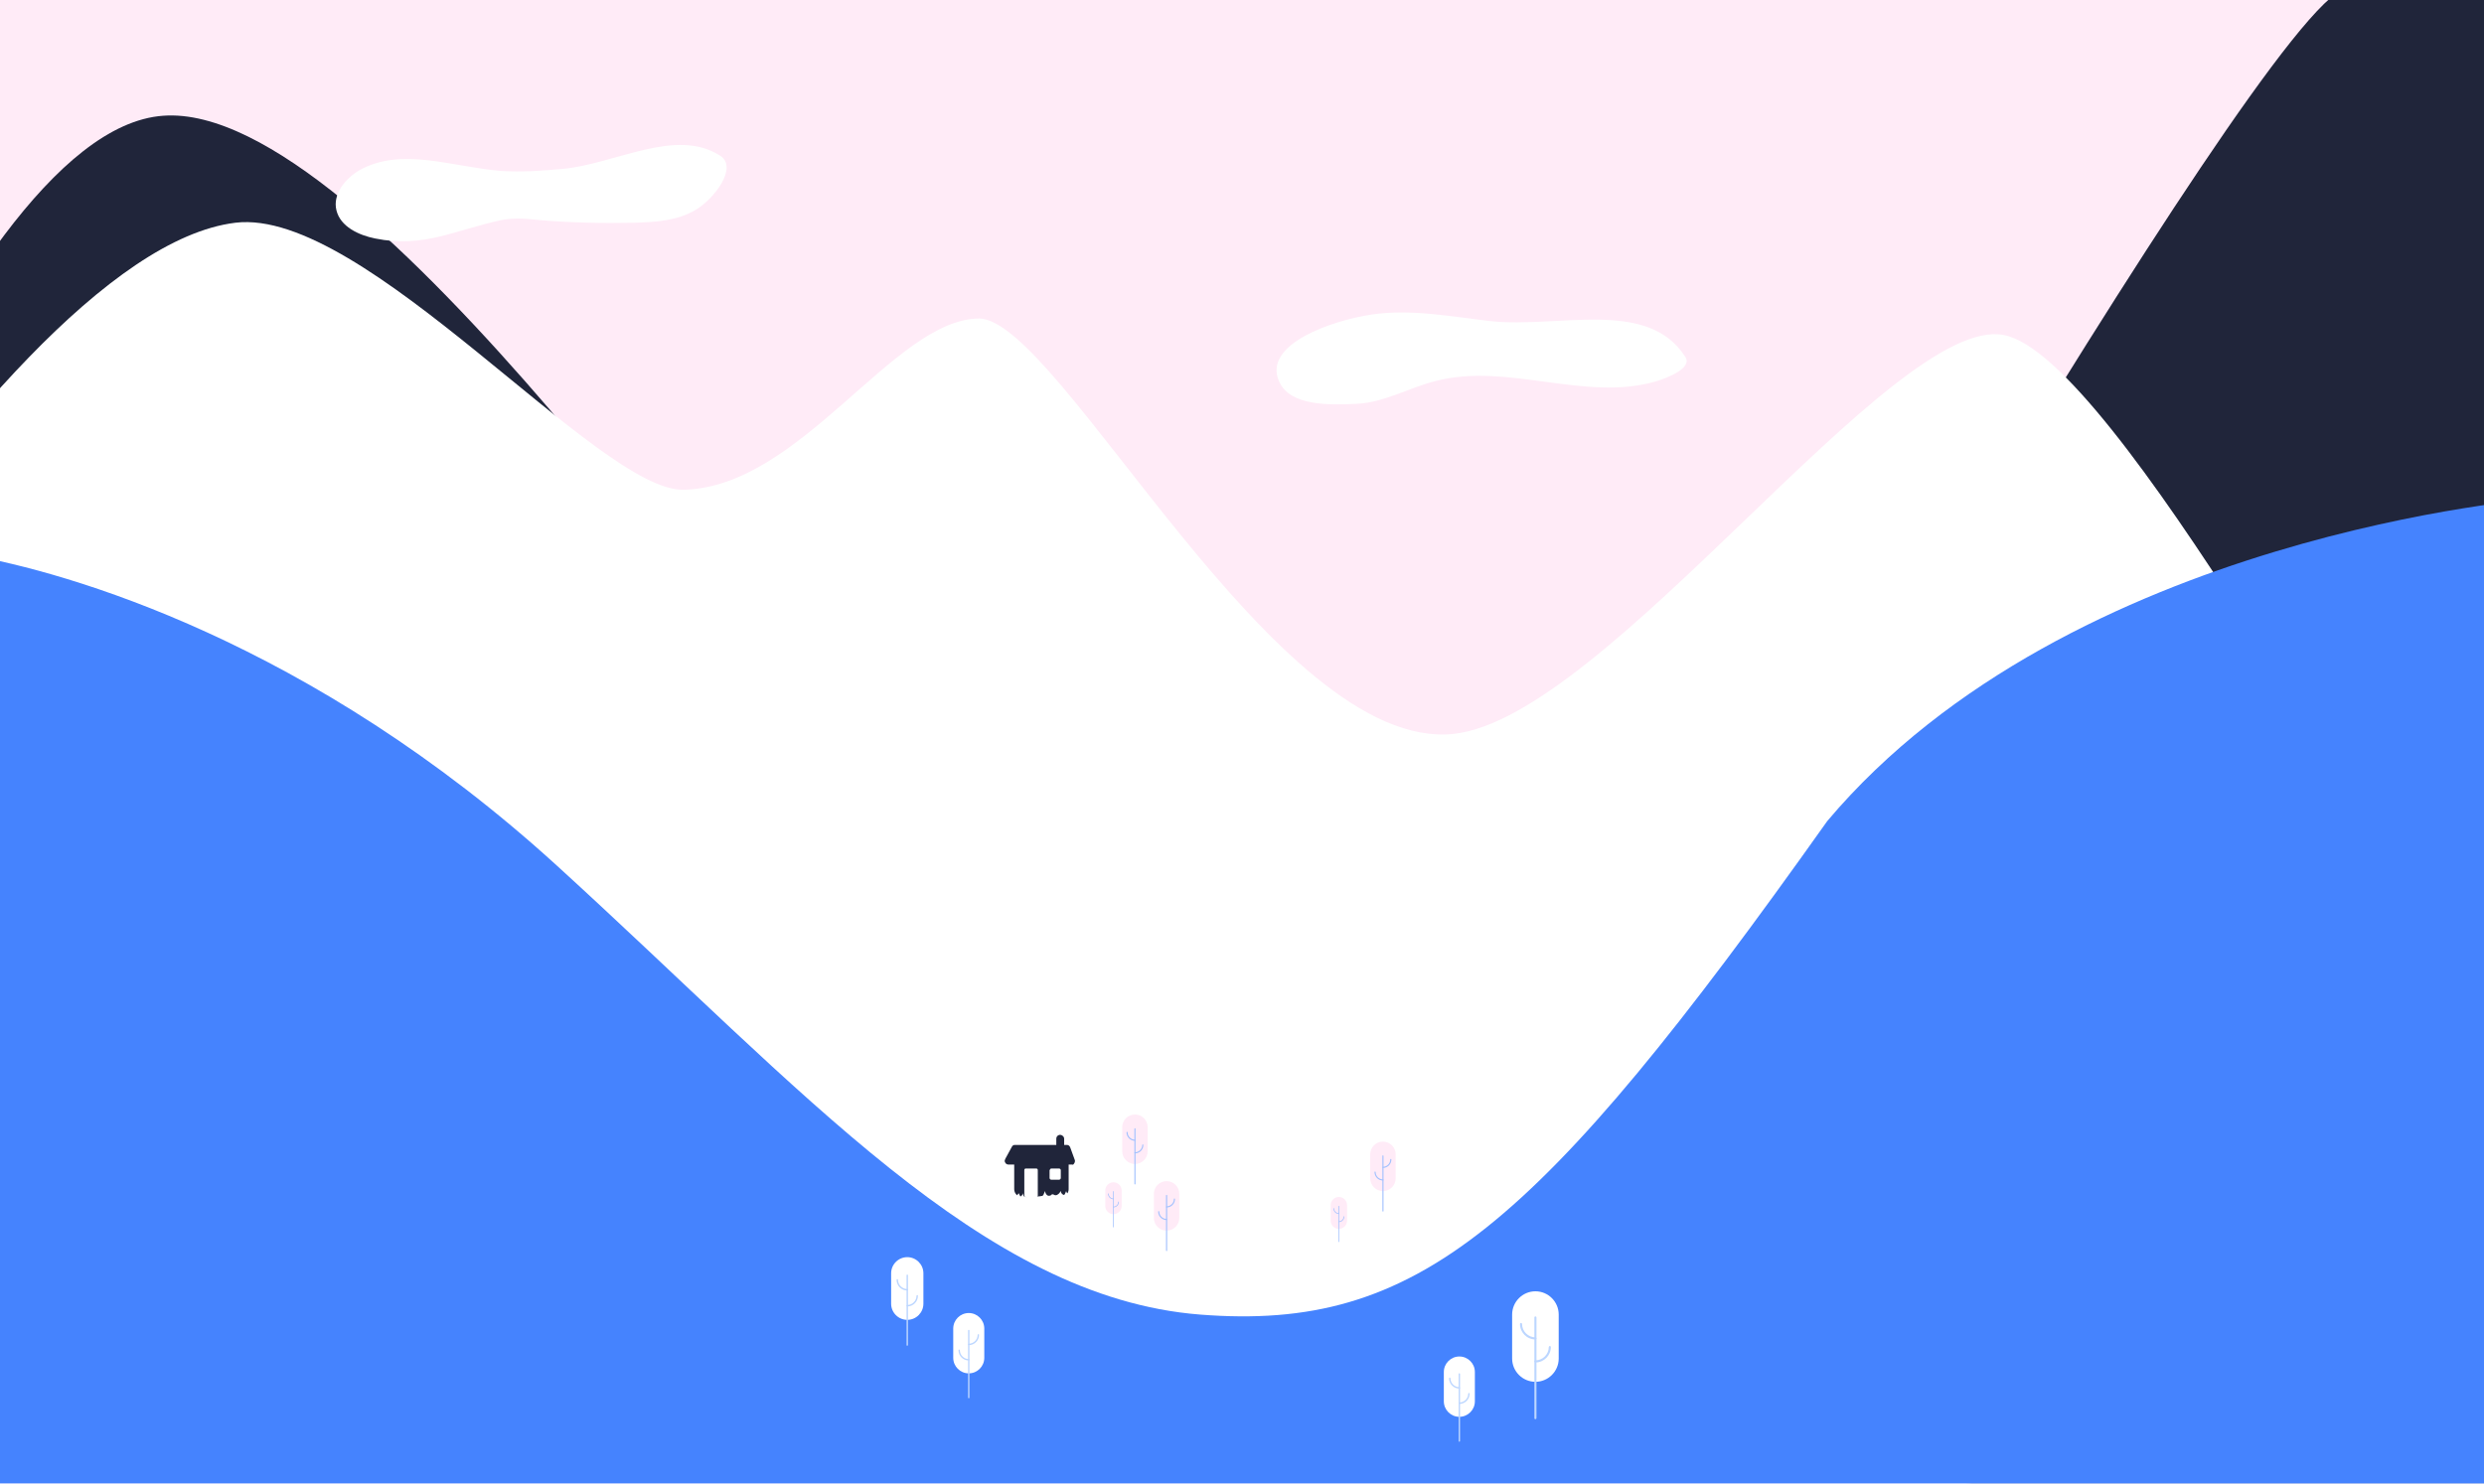 <svg width="800" height="478" viewBox="0 0 800 478" fill="none" xmlns="http://www.w3.org/2000/svg">
<g clip-path="url(#clip0)">
<path d="M810.278 -2.222H-7.476V492.999H810.278V-2.222Z" fill="#FFEBF7"/>
<g filter="url(#filter0_d)">
<path d="M-90.541 266.208C-90.541 266.208 -15.719 38.148 52.55 33.287C118.495 28.426 245.1 219.708 273.845 246.762C302.59 273.817 529.591 345.891 529.591 345.891C529.591 345.891 728.27 -1.799 755.536 -7.717C782.802 -13.635 837.544 1.371 837.544 1.371L875.8 488.771L-71.096 430.224L-90.541 266.208Z" fill="#20253A"/>
</g>
<path d="M-131.756 322.43C-131.756 322.43 -4.94 81.689 75.8 71.755C117.438 66.682 192.682 158.413 220.159 157.779C257.993 156.934 287.795 102.825 315.272 102.614C341.058 102.614 410.807 242.747 468.297 236.406C517.755 230.91 609.486 101.346 645.206 107.898C681.137 114.45 770.12 284.596 784.915 295.164C799.71 305.732 845.998 495.535 845.998 495.535L-15.508 488.56L-131.756 322.43Z" fill="white"/>
<path d="M832.725 501.5L818.125 160.573C818.125 160.573 666.703 171.712 588.5 264.5C495 396.25 456.5 429 386.5 423.5C316.5 418 259 351.5 179.5 279C100 206.5 21.523 184.246 -10.181 178.75C-41.885 173.255 -24.977 541.236 -24.977 541.236L832.514 531.936L832.725 501.5Z" fill="#4583FE"/>
<path d="M480.133 103.459C467.24 101.98 454.347 99.443 441.665 101.346C428.984 103.248 406.791 110.857 411.863 122.693C415.245 130.936 428.35 130.513 437.015 130.091C445.893 129.668 453.924 124.807 462.59 122.693C485.628 116.775 510.358 129.457 533.184 122.904C537.412 121.636 545.232 118.466 542.696 114.873C530.648 96.061 501.903 105.784 480.133 103.459Z" fill="white"/>
<path d="M120.82 76.828C115.536 75.771 109.618 73.023 108.349 67.739C107.081 62.666 111.097 57.593 115.747 54.846C129.274 47.237 145.76 53.789 161.19 55.057C167.742 55.48 174.294 55.057 181.057 54.423C197.966 52.944 217.623 40.896 231.995 50.196C237.702 54 230.093 63.934 224.175 67.528C218.257 71.121 211.282 71.543 204.307 71.755C194.162 71.966 184.017 71.755 173.871 70.909C169.644 70.487 165.628 70.064 161.401 70.909C146.606 74.08 136.46 79.998 120.82 76.828Z" fill="white"/>
<path d="M292.196 405C295.057 405 297.392 407.335 297.392 410.196V420.004C297.392 422.864 295.057 425.2 292.196 425.2C289.335 425.2 287 422.864 287 420.004V410.196C287 407.335 289.335 405 292.196 405Z" fill="white"/>
<path d="M292.196 433.548C292.313 433.548 292.429 433.432 292.429 433.315V410.838C292.429 410.721 292.313 410.605 292.196 410.605C292.079 410.605 291.962 410.721 291.962 410.838V433.315C291.962 433.49 292.079 433.548 292.196 433.548Z" fill="#BCD6FF"/>
<path d="M292.196 420.879C294.122 420.879 295.64 419.303 295.64 417.435C295.64 417.318 295.524 417.201 295.407 417.201C295.29 417.201 295.232 417.318 295.173 417.435C295.173 419.07 293.831 420.412 292.196 420.412C292.079 420.412 291.962 420.529 291.962 420.646C291.962 420.763 292.079 420.879 292.196 420.879Z" fill="#BCD6FF"/>
<path d="M292.196 415.742C292.313 415.742 292.429 415.625 292.429 415.508C292.429 415.392 292.313 415.275 292.196 415.275C290.561 415.275 289.218 413.932 289.218 412.297C289.218 412.181 289.102 412.064 288.985 412.064C288.868 412.064 288.751 412.181 288.751 412.297C288.751 414.166 290.269 415.742 292.196 415.742Z" fill="#BCD6FF"/>
<path d="M312 423C309.247 423 307 425.247 307 428V437.438C307 440.191 309.247 442.438 312 442.438C314.753 442.438 317 440.191 317 437.438V428C317 425.247 314.753 423 312 423Z" fill="white"/>
<path d="M312 450.472C311.888 450.472 311.775 450.36 311.775 450.247V428.618C311.775 428.506 311.888 428.393 312 428.393C312.112 428.393 312.225 428.506 312.225 428.618V450.247C312.225 450.416 312.112 450.472 312 450.472Z" fill="#BCD6FF"/>
<path d="M312 438.281C310.146 438.281 308.685 436.764 308.685 434.966C308.685 434.854 308.798 434.741 308.91 434.741C309.022 434.741 309.079 434.854 309.135 434.966C309.135 436.539 310.427 437.831 312 437.831C312.112 437.831 312.225 437.944 312.225 438.056C312.225 438.168 312.112 438.281 312 438.281Z" fill="#BCD6FF"/>
<path d="M312 433.337C311.888 433.337 311.775 433.225 311.775 433.112C311.775 433 311.888 432.887 312 432.887C313.573 432.887 314.865 431.595 314.865 430.022C314.865 429.91 314.978 429.798 315.09 429.798C315.202 429.798 315.315 429.91 315.315 430.022C315.315 431.82 313.854 433.337 312 433.337Z" fill="#BCD6FF"/>
<path d="M470 437C472.753 437 475 439.247 475 442V451.438C475 454.191 472.753 456.438 470 456.438C467.247 456.438 465 454.191 465 451.438V442C465 439.247 467.247 437 470 437Z" fill="white"/>
<path d="M470 464.472C470.112 464.472 470.225 464.36 470.225 464.247V442.618C470.225 442.506 470.112 442.393 470 442.393C469.888 442.393 469.775 442.506 469.775 442.618V464.247C469.775 464.416 469.888 464.472 470 464.472Z" fill="#BCD6FF"/>
<path d="M470 452.281C471.854 452.281 473.315 450.764 473.315 448.966C473.315 448.854 473.202 448.741 473.09 448.741C472.978 448.741 472.921 448.854 472.865 448.966C472.865 450.539 471.573 451.831 470 451.831C469.888 451.831 469.775 451.944 469.775 452.056C469.775 452.168 469.888 452.281 470 452.281Z" fill="#BCD6FF"/>
<path d="M470 447.337C470.112 447.337 470.225 447.225 470.225 447.112C470.225 447 470.112 446.887 470 446.887C468.427 446.887 467.135 445.595 467.135 444.022C467.135 443.91 467.022 443.798 466.91 443.798C466.798 443.798 466.685 443.91 466.685 444.022C466.685 445.82 468.146 447.337 470 447.337Z" fill="#BCD6FF"/>
<path d="M494.5 416C498.629 416 502 419.371 502 423.5V437.657C502 441.787 498.629 445.158 494.5 445.158C490.371 445.158 487 441.787 487 437.657V423.5C487 419.371 490.371 416 494.5 416Z" fill="white"/>
<path d="M494.5 457.208C494.669 457.208 494.837 457.039 494.837 456.871V424.427C494.837 424.258 494.669 424.09 494.5 424.09C494.331 424.09 494.163 424.258 494.163 424.427V456.871C494.163 457.124 494.331 457.208 494.5 457.208Z" fill="#BCD6FF"/>
<path d="M494.5 438.922C497.281 438.922 499.472 436.646 499.472 433.95C499.472 433.781 499.303 433.613 499.135 433.613C498.966 433.613 498.882 433.781 498.798 433.95C498.798 436.309 496.859 438.247 494.5 438.247C494.331 438.247 494.163 438.416 494.163 438.585C494.163 438.753 494.331 438.922 494.5 438.922Z" fill="#BCD6FF"/>
<path d="M494.5 431.506C494.669 431.506 494.837 431.337 494.837 431.169C494.837 431 494.669 430.832 494.5 430.832C492.14 430.832 490.202 428.893 490.202 426.534C490.202 426.365 490.034 426.197 489.865 426.197C489.697 426.197 489.528 426.365 489.528 426.534C489.528 429.231 491.719 431.506 494.5 431.506Z" fill="#BCD6FF"/>
<path d="M445.395 367.776C443.137 367.776 441.294 369.62 441.294 371.878V379.619C441.294 381.877 443.137 383.72 445.395 383.72C447.653 383.72 449.496 381.877 449.496 379.619V371.878C449.496 369.62 447.653 367.776 445.395 367.776Z" fill="#FFEBF7"/>
<path d="M445.395 390.31C445.303 390.31 445.211 390.218 445.211 390.126V372.385C445.211 372.292 445.303 372.2 445.395 372.2C445.487 372.2 445.579 372.292 445.579 372.385V390.126C445.579 390.264 445.487 390.31 445.395 390.31Z" fill="#A2C1FE"/>
<path d="M445.395 380.31C443.874 380.31 442.676 379.066 442.676 377.592C442.676 377.499 442.768 377.407 442.861 377.407C442.953 377.407 442.999 377.499 443.045 377.592C443.045 378.882 444.105 379.942 445.395 379.942C445.487 379.942 445.579 380.034 445.579 380.126C445.579 380.218 445.487 380.31 445.395 380.31Z" fill="#A2C1FE"/>
<path d="M445.395 376.255C445.303 376.255 445.211 376.163 445.211 376.071C445.211 375.979 445.303 375.886 445.395 375.886C446.685 375.886 447.745 374.827 447.745 373.536C447.745 373.444 447.837 373.352 447.929 373.352C448.022 373.352 448.114 373.444 448.114 373.536C448.114 375.011 446.916 376.255 445.395 376.255Z" fill="#A2C1FE"/>
<path d="M375.712 380.515C373.454 380.515 371.611 382.358 371.611 384.616V392.358C371.611 394.616 373.454 396.459 375.712 396.459C377.97 396.459 379.813 394.616 379.813 392.358V384.616C379.813 382.358 377.97 380.515 375.712 380.515Z" fill="#FFEBF7"/>
<path d="M375.712 403.049C375.62 403.049 375.527 402.957 375.527 402.864V385.123C375.527 385.031 375.62 384.939 375.712 384.939C375.804 384.939 375.896 385.031 375.896 385.123V402.864C375.896 403.003 375.804 403.049 375.712 403.049Z" fill="#A2C1FE"/>
<path d="M375.712 393.049C374.191 393.049 372.993 391.805 372.993 390.33C372.993 390.238 373.085 390.146 373.177 390.146C373.269 390.146 373.316 390.238 373.362 390.33C373.362 391.621 374.421 392.68 375.712 392.68C375.804 392.68 375.896 392.773 375.896 392.865C375.896 392.957 375.804 393.049 375.712 393.049Z" fill="#A2C1FE"/>
<path d="M375.712 388.994C375.619 388.994 375.527 388.902 375.527 388.81C375.527 388.717 375.619 388.625 375.712 388.625C377.002 388.625 378.062 387.565 378.062 386.275C378.062 386.183 378.154 386.091 378.246 386.091C378.338 386.091 378.43 386.183 378.43 386.275C378.43 387.75 377.232 388.994 375.712 388.994Z" fill="#A2C1FE"/>
<path d="M365.521 359.041C367.779 359.041 369.622 360.884 369.622 363.142V370.884C369.622 373.142 367.779 374.985 365.521 374.985C363.263 374.985 361.419 373.142 361.419 370.884V363.142C361.419 360.884 363.263 359.041 365.521 359.041Z" fill="#FFEBF7"/>
<path d="M365.521 381.575C365.613 381.575 365.705 381.482 365.705 381.39V363.649C365.705 363.557 365.613 363.465 365.521 363.465C365.428 363.465 365.336 363.557 365.336 363.649V381.39C365.336 381.528 365.428 381.575 365.521 381.575Z" fill="#A2C1FE"/>
<path d="M365.521 371.575C367.041 371.575 368.239 370.331 368.239 368.856C368.239 368.764 368.147 368.672 368.055 368.672C367.963 368.672 367.917 368.764 367.871 368.856C367.871 370.146 366.811 371.206 365.521 371.206C365.428 371.206 365.336 371.298 365.336 371.391C365.336 371.483 365.428 371.575 365.521 371.575Z" fill="#A2C1FE"/>
<path d="M365.521 367.52C365.613 367.52 365.705 367.428 365.705 367.335C365.705 367.243 365.613 367.151 365.521 367.151C364.23 367.151 363.17 366.091 363.17 364.801C363.17 364.709 363.078 364.617 362.986 364.617C362.894 364.617 362.802 364.709 362.802 364.801C362.802 366.276 364 367.52 365.521 367.52Z" fill="#A2C1FE"/>
<path d="M358.604 380.879C360.059 380.879 361.247 382.067 361.247 383.523V388.514C361.247 389.969 360.059 391.157 358.604 391.157C357.148 391.157 355.96 389.969 355.96 388.514V383.523C355.96 382.067 357.148 380.879 358.604 380.879Z" fill="#FFEBF7"/>
<path d="M358.604 395.405C358.663 395.405 358.723 395.346 358.723 395.286V383.85C358.723 383.79 358.663 383.731 358.604 383.731C358.544 383.731 358.485 383.79 358.485 383.85V395.286C358.485 395.376 358.544 395.405 358.604 395.405Z" fill="#A2C1FE"/>
<path d="M358.604 388.959C359.584 388.959 360.356 388.157 360.356 387.207C360.356 387.147 360.297 387.088 360.238 387.088C360.178 387.088 360.149 387.147 360.119 387.207C360.119 388.038 359.436 388.722 358.604 388.722C358.544 388.722 358.485 388.781 358.485 388.841C358.485 388.9 358.544 388.959 358.604 388.959Z" fill="#A2C1FE"/>
<path d="M358.604 386.345C358.663 386.345 358.723 386.286 358.723 386.226C358.723 386.167 358.663 386.107 358.604 386.107C357.772 386.107 357.089 385.424 357.089 384.592C357.089 384.533 357.029 384.474 356.97 384.474C356.911 384.474 356.851 384.533 356.851 384.592C356.851 385.543 357.623 386.345 358.604 386.345Z" fill="#A2C1FE"/>
<path d="M431.199 385.611C432.654 385.611 433.843 386.799 433.843 388.254V393.245C433.843 394.701 432.654 395.889 431.199 395.889C429.743 395.889 428.555 394.701 428.555 393.245V388.254C428.555 386.799 429.743 385.611 431.199 385.611Z" fill="#FFEBF7"/>
<path d="M431.199 400.137C431.258 400.137 431.318 400.077 431.318 400.018V388.581C431.318 388.522 431.258 388.462 431.199 388.462C431.139 388.462 431.08 388.522 431.08 388.581V400.018C431.08 400.107 431.139 400.137 431.199 400.137Z" fill="#A2C1FE"/>
<path d="M431.199 393.691C432.179 393.691 432.952 392.889 432.952 391.938C432.952 391.879 432.892 391.819 432.833 391.819C432.773 391.819 432.744 391.879 432.714 391.938C432.714 392.77 432.031 393.453 431.199 393.453C431.139 393.453 431.08 393.513 431.08 393.572C431.08 393.631 431.139 393.691 431.199 393.691Z" fill="#A2C1FE"/>
<path d="M431.199 391.077C431.258 391.077 431.318 391.017 431.318 390.958C431.318 390.898 431.258 390.839 431.199 390.839C430.367 390.839 429.684 390.156 429.684 389.324C429.684 389.264 429.624 389.205 429.565 389.205C429.506 389.205 429.446 389.264 429.446 389.324C429.446 390.275 430.219 391.077 431.199 391.077Z" fill="#A2C1FE"/>
<path d="M329.17 371.376H341.64C342.905 371.376 344.17 372.46 344.17 373.906V383.124C344.17 384.389 343.086 385.654 341.64 385.654H329.17C327.904 385.654 326.639 384.57 326.639 383.124V373.906C326.82 372.46 327.904 371.376 329.17 371.376Z" fill="#20253A"/>
<path d="M341.459 365.593C342.002 365.593 342.725 366.135 342.725 366.858V371.195C342.725 371.738 342.182 372.461 341.459 372.461C340.917 372.461 340.194 371.918 340.194 371.195V366.858C340.194 366.135 340.737 365.593 341.459 365.593Z" fill="#20253A"/>
<path d="M338.568 376.437H341.098C341.279 376.437 341.64 376.618 341.64 376.979V379.509C341.64 379.69 341.46 380.051 341.098 380.051H338.568C338.387 380.051 338.026 379.871 338.026 379.509V376.979C338.206 376.618 338.387 376.437 338.568 376.437Z" fill="white"/>
<path d="M330.435 376.437H333.688C334.049 376.437 334.23 376.618 334.23 376.979V385.112C334.23 385.474 334.049 385.654 333.688 385.654H330.435C330.073 385.654 329.893 385.474 329.893 385.112V376.979C329.893 376.618 330.073 376.437 330.435 376.437Z" fill="white"/>
<path d="M345.436 375.172H324.832C324.109 375.172 323.567 374.629 323.567 373.906C323.567 373.726 323.748 373.545 323.748 373.364L325.916 369.388C326.097 369.026 326.459 368.846 326.82 368.846H343.628C344.171 368.846 344.532 369.207 344.713 369.749L346.159 373.726C346.339 374.268 345.978 374.991 345.436 375.352C345.616 375.172 345.436 375.172 345.436 375.172Z" fill="#20253A"/>
<path d="M343.447 383.485C343.267 384.027 343.086 384.389 342.905 384.75C342.725 384.931 342.725 384.931 342.725 384.931C342.544 384.931 342.544 384.931 342.544 384.931C342.002 384.75 341.64 384.208 341.64 383.666C341.459 384.027 341.098 384.569 340.736 384.75C340.375 385.112 339.833 385.112 339.471 384.931C339.291 384.75 339.11 384.75 338.929 384.75C338.748 384.75 338.568 384.931 338.387 385.112C337.845 385.292 337.483 385.292 337.122 384.931C336.76 384.569 336.58 384.027 336.58 383.666L336.037 384.931C336.037 385.112 335.857 385.112 335.857 385.112C335.676 385.292 335.676 385.292 335.495 385.292C334.591 385.473 333.688 385.473 332.784 385.473C332.242 385.292 331.7 385.292 331.158 385.473C330.977 385.654 330.615 385.654 330.435 385.654C329.892 385.654 329.531 385.292 329.531 384.75C329.531 384.569 329.531 384.569 329.531 384.389C329.35 384.931 328.989 385.292 328.627 385.473C328.447 385.112 328.266 384.75 328.085 384.389C327.724 384.931 327.362 385.292 327.001 385.835C328.266 386.558 329.712 386.558 331.158 386.558C334.411 386.558 337.664 386.738 340.917 386.738C342.002 386.919 343.086 386.919 344.17 386.738C344.351 386.738 344.713 386.558 344.893 386.377C345.074 386.015 344.893 385.473 345.074 385.112C344.713 384.931 344.532 384.931 344.17 384.75C343.447 384.208 343.267 383.847 343.447 383.485Z" fill="white"/>
</g>
<defs>
<filter id="filter0_d" x="-94.541" y="-9.099" width="974.341" height="505.871" filterUnits="userSpaceOnUse" color-interpolation-filters="sRGB">
<feFlood flood-opacity="0" result="BackgroundImageFix"/>
<feColorMatrix in="SourceAlpha" type="matrix" values="0 0 0 0 0 0 0 0 0 0 0 0 0 0 0 0 0 0 127 0"/>
<feOffset dy="4"/>
<feGaussianBlur stdDeviation="2"/>
<feColorMatrix type="matrix" values="0 0 0 0 0 0 0 0 0 0 0 0 0 0 0 0 0 0 0.25 0"/>
<feBlend mode="normal" in2="BackgroundImageFix" result="effect1_dropShadow"/>
<feBlend mode="normal" in="SourceGraphic" in2="effect1_dropShadow" result="shape"/>
</filter>
<clipPath id="clip0">
<rect width="800" height="477.889" fill="white"/>
</clipPath>
</defs>
</svg>
